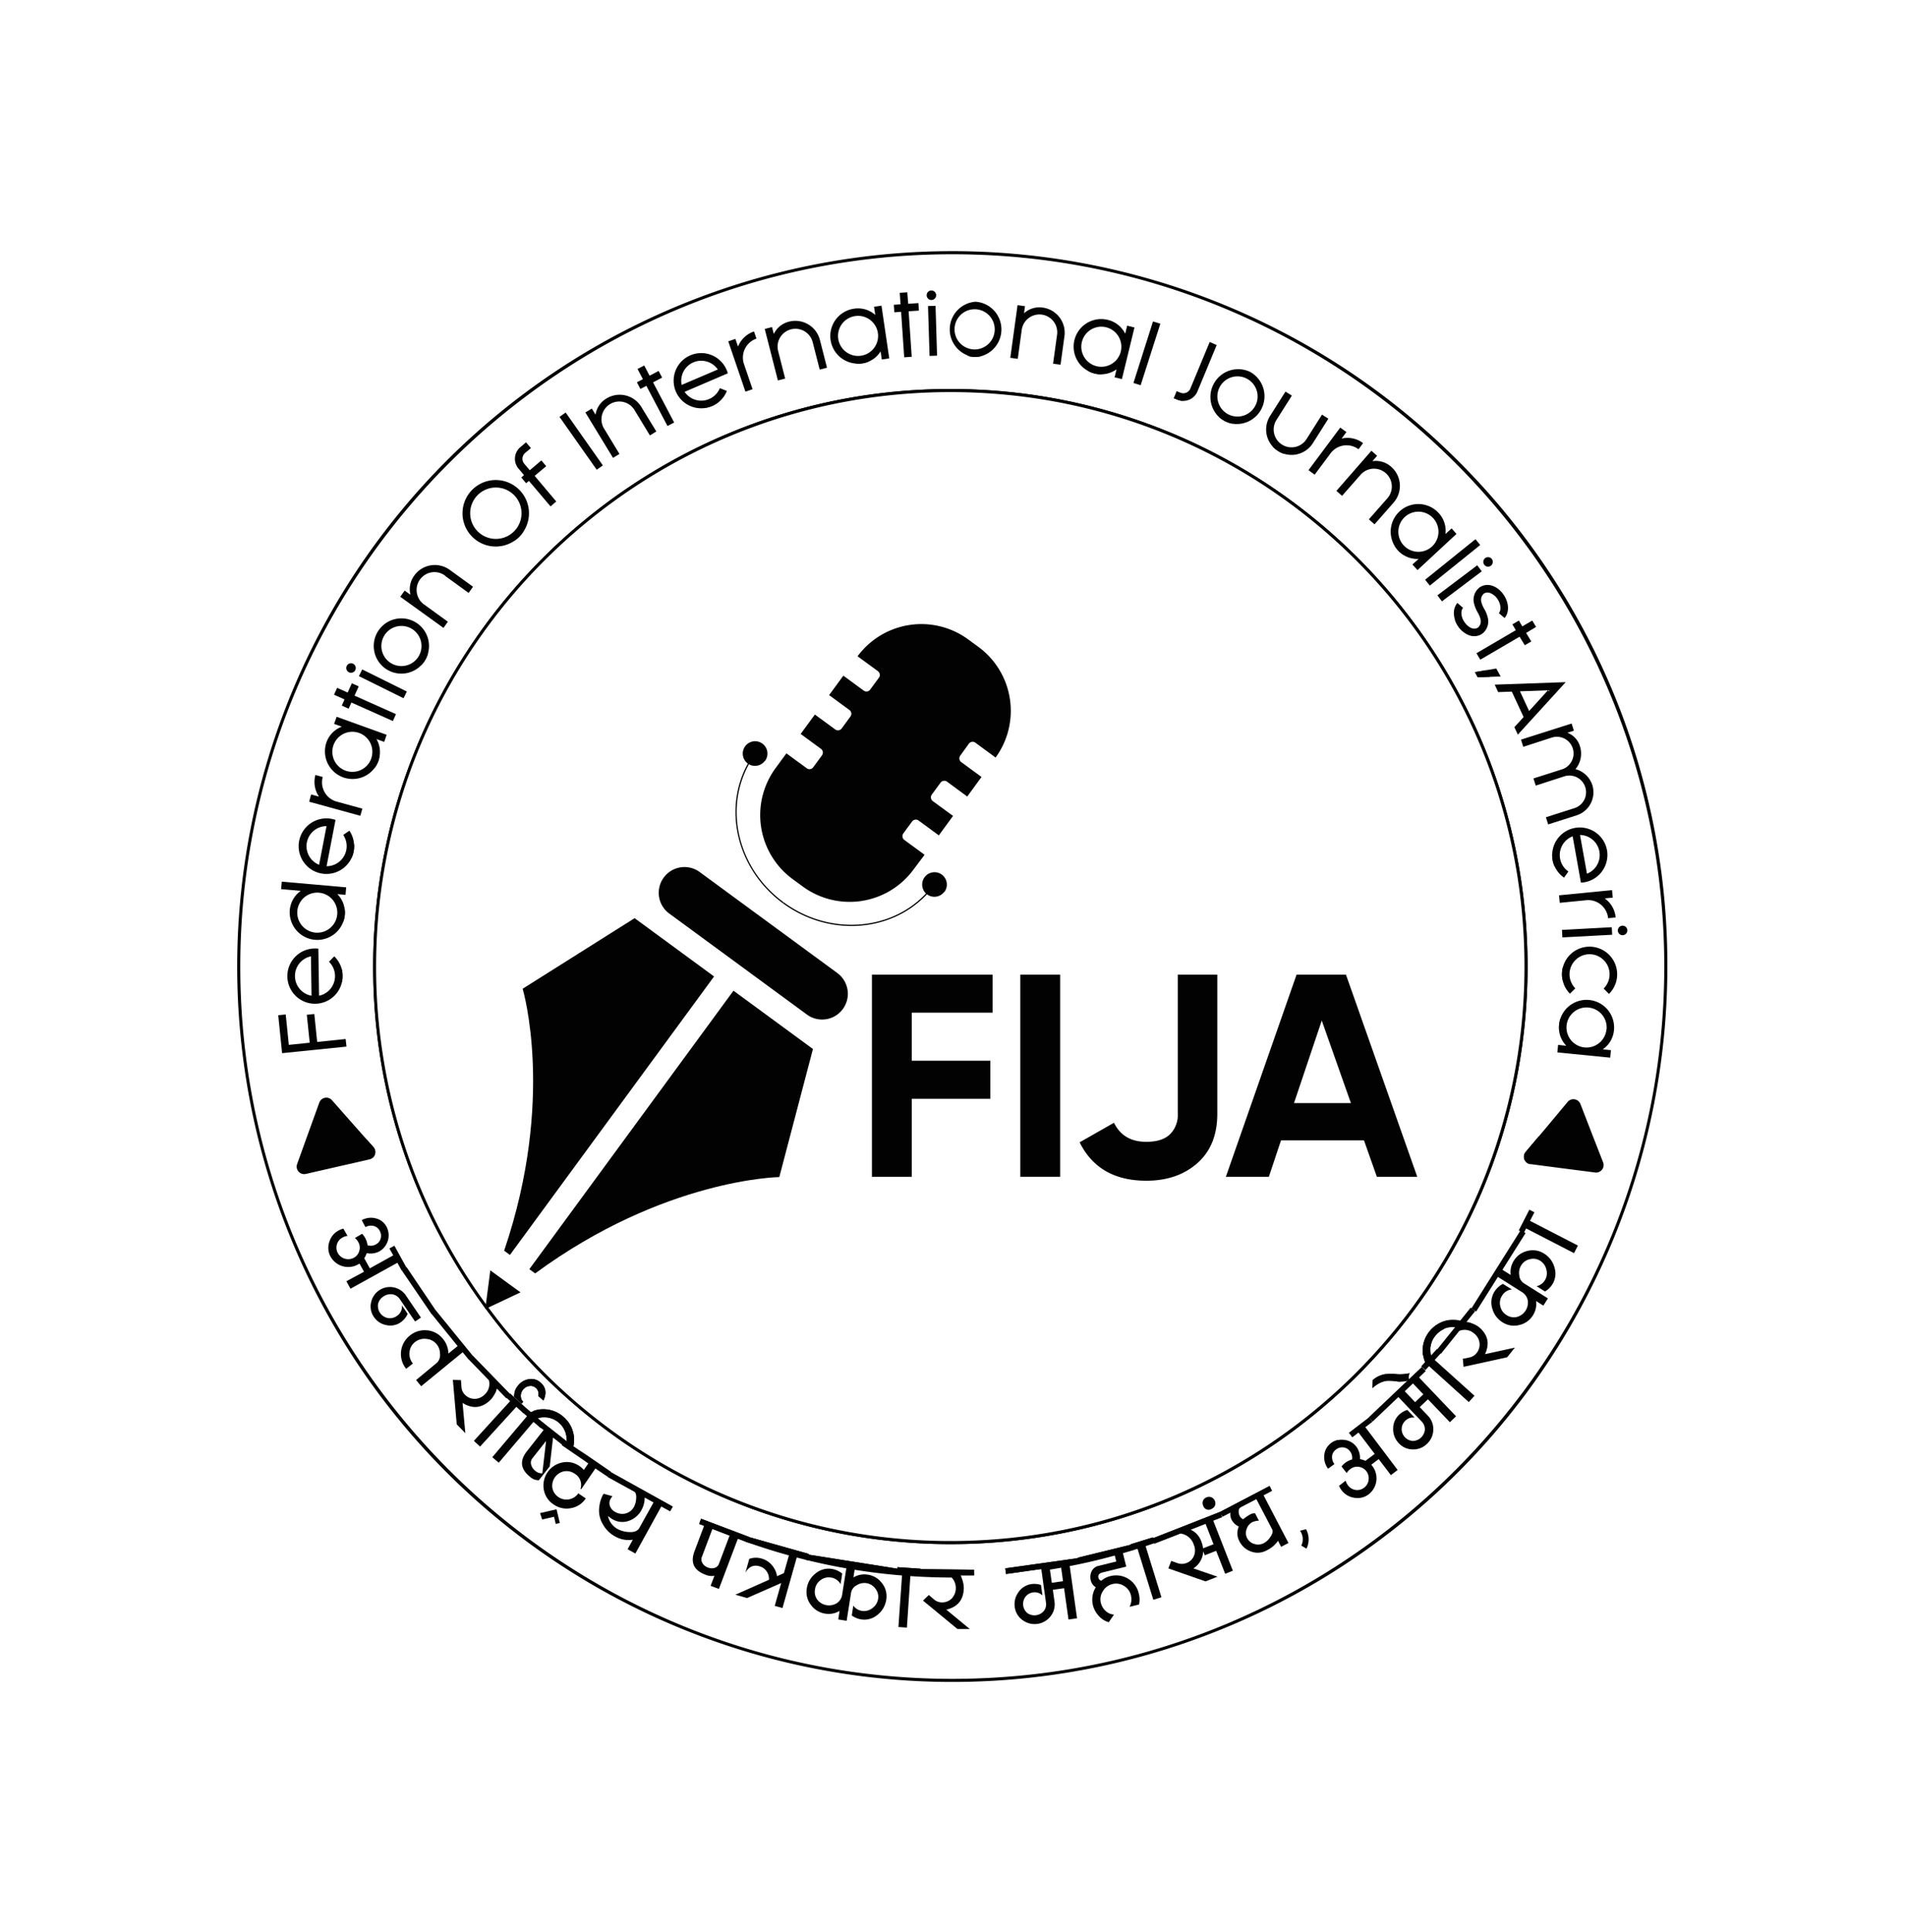 <svg id="Layer_1" data-name="Layer 1" xmlns="http://www.w3.org/2000/svg" viewBox="0 0 617.63 625.9"><defs><style>.cls-1{fill:#020202;}</style></defs><path class="cls-1" d="M308,126c-103.16,0-187.08,83.92-187.08,187.08a186,186,0,0,0,36.41,110.77.39.39,0,0,0,.08.1A186.92,186.92,0,0,0,308,500.15C411.11,500.15,495,416.22,495,313.07S411.11,126,308,126ZM158.27,423.51c-.26-.36-.53-.73-.81-1.1a185.12,185.12,0,0,1-35.59-109.34C121.87,210.46,205.34,127,308,127S494,210.46,494,313.07,410.55,499.15,308,499.15A185.94,185.94,0,0,1,158.27,423.51ZM308,126c-103.16,0-187.08,83.92-187.08,187.08a186,186,0,0,0,36.41,110.77.39.39,0,0,0,.08.1A186.92,186.92,0,0,0,308,500.15C411.11,500.15,495,416.22,495,313.07S411.11,126,308,126ZM158.27,423.51c-.26-.36-.53-.73-.81-1.1a185.12,185.12,0,0,1-35.59-109.34C121.87,210.46,205.34,127,308,127S494,210.46,494,313.07,410.55,499.15,308,499.15A185.94,185.94,0,0,1,158.27,423.51ZM308,126c-103.16,0-187.08,83.92-187.08,187.08a186,186,0,0,0,36.41,110.77.39.39,0,0,0,.08.1A186.92,186.92,0,0,0,308,500.15C411.11,500.15,495,416.22,495,313.07S411.11,126,308,126ZM158.27,423.51c-.26-.36-.53-.73-.81-1.1a185.12,185.12,0,0,1-35.59-109.34C121.87,210.46,205.34,127,308,127S494,210.46,494,313.07,410.55,499.15,308,499.15A185.94,185.94,0,0,1,158.27,423.51ZM308,126c-103.16,0-187.08,83.92-187.08,187.08a186,186,0,0,0,36.41,110.77.39.39,0,0,0,.08.1A186.92,186.92,0,0,0,308,500.15C411.11,500.15,495,416.22,495,313.07S411.11,126,308,126ZM158.27,423.51c-.26-.36-.53-.73-.81-1.1a185.12,185.12,0,0,1-35.59-109.34C121.87,210.46,205.34,127,308,127S494,210.46,494,313.07,410.55,499.15,308,499.15A185.94,185.94,0,0,1,158.27,423.51ZM308,126c-103.16,0-187.08,83.92-187.08,187.08a186,186,0,0,0,36.41,110.77.39.39,0,0,0,.08.1A186.92,186.92,0,0,0,308,500.15C411.11,500.15,495,416.22,495,313.07S411.11,126,308,126ZM158.27,423.51c-.26-.36-.53-.73-.81-1.1a185.12,185.12,0,0,1-35.59-109.34C121.87,210.46,205.34,127,308,127S494,210.46,494,313.07,410.55,499.15,308,499.15A185.94,185.94,0,0,1,158.27,423.51ZM308,126c-103.16,0-187.08,83.92-187.08,187.08a186,186,0,0,0,36.41,110.77.39.39,0,0,0,.08.1A186.92,186.92,0,0,0,308,500.15C411.11,500.15,495,416.22,495,313.07S411.11,126,308,126ZM158.27,423.51c-.26-.36-.53-.73-.81-1.1a185.12,185.12,0,0,1-35.59-109.34C121.87,210.46,205.34,127,308,127S494,210.46,494,313.07,410.55,499.15,308,499.15A185.94,185.94,0,0,1,158.27,423.51ZM472.43,149.22A231.72,231.72,0,1,0,540.3,313.07,230.2,230.2,0,0,0,472.43,149.22ZM308.58,543.79c-127.22,0-230.72-103.5-230.72-230.72S181.36,82.35,308.58,82.35,539.3,185.85,539.3,313.07,435.8,543.79,308.58,543.79ZM308,126c-103.16,0-187.08,83.92-187.08,187.08a186,186,0,0,0,36.41,110.77.39.39,0,0,0,.08.1A186.92,186.92,0,0,0,308,500.15C411.11,500.15,495,416.22,495,313.07S411.11,126,308,126ZM158.27,423.51c-.26-.36-.53-.73-.81-1.1a185.12,185.12,0,0,1-35.59-109.34C121.87,210.46,205.34,127,308,127S494,210.46,494,313.07,410.55,499.15,308,499.15A185.94,185.94,0,0,1,158.27,423.51ZM308,126c-103.16,0-187.08,83.92-187.08,187.08a186,186,0,0,0,36.41,110.77.39.39,0,0,0,.08.1A186.92,186.92,0,0,0,308,500.15C411.11,500.15,495,416.22,495,313.07S411.11,126,308,126ZM158.27,423.51c-.26-.36-.53-.73-.81-1.1a185.12,185.12,0,0,1-35.59-109.34C121.87,210.46,205.34,127,308,127S494,210.46,494,313.07,410.55,499.15,308,499.15A185.94,185.94,0,0,1,158.27,423.51ZM308,126c-103.16,0-187.08,83.92-187.08,187.08a186,186,0,0,0,36.41,110.77.39.39,0,0,0,.08.1A186.92,186.92,0,0,0,308,500.15C411.11,500.15,495,416.22,495,313.07S411.11,126,308,126ZM158.27,423.51c-.26-.36-.53-.73-.81-1.1a185.12,185.12,0,0,1-35.59-109.34C121.87,210.46,205.34,127,308,127S494,210.46,494,313.07,410.55,499.15,308,499.15A185.94,185.94,0,0,1,158.27,423.51ZM308,126c-103.16,0-187.08,83.92-187.08,187.08a186,186,0,0,0,36.41,110.77.39.39,0,0,0,.08.1A186.92,186.92,0,0,0,308,500.15C411.11,500.15,495,416.22,495,313.07S411.11,126,308,126ZM158.27,423.51c-.26-.36-.53-.73-.81-1.1a185.12,185.12,0,0,1-35.59-109.34C121.87,210.46,205.34,127,308,127S494,210.46,494,313.07,410.55,499.15,308,499.15A185.94,185.94,0,0,1,158.27,423.51ZM308,126c-103.16,0-187.08,83.92-187.08,187.08a186,186,0,0,0,36.41,110.77.39.39,0,0,0,.08.1A186.92,186.92,0,0,0,308,500.15C411.11,500.15,495,416.22,495,313.07S411.11,126,308,126ZM158.27,423.51c-.26-.36-.53-.73-.81-1.1a185.12,185.12,0,0,1-35.59-109.34C121.87,210.46,205.34,127,308,127S494,210.46,494,313.07,410.55,499.15,308,499.15A185.94,185.94,0,0,1,158.27,423.51Z"/><path class="cls-1" d="M112,336.54l-9.22.95-.93-9.05-2.43.25.94,9.05-6.77.7-1-9.85-2.43.25,1,9.85h0l.25,2.43L112.28,339Z"/><path class="cls-1" d="M110.71,313.76s0,0,0,0a9.13,9.13,0,0,0-2.4-4l-1.71,1.76a6.49,6.49,0,0,1-3.21,11l-.23-15.24a8.18,8.18,0,0,0-1.22-.06,8.95,8.95,0,1,0,8.82,11.07A8.48,8.48,0,0,0,111,316,8.64,8.64,0,0,0,110.71,313.76Zm-15.13,2.46a6.51,6.51,0,0,1,5.18-6.46l.19,12.76A6.5,6.5,0,0,1,95.58,316.22Z"/><path class="cls-1" d="M112.18,287.41l-20.87-1.84L91.1,288l6.37.56a8.47,8.47,0,0,0-3.57,6.24,8.95,8.95,0,0,0,17.83,1.57,8.63,8.63,0,0,0-.12-2.39,8.4,8.4,0,0,0-2.3-4.37l2.65.23Zm-2.9,8.74a6.49,6.49,0,1,1-5.89-7A6.49,6.49,0,0,1,109.28,296.15Z"/><path class="cls-1" d="M114.71,273.25a8.85,8.85,0,0,0-1.49-4.19l-2,1.37a6.5,6.5,0,0,1-5.39,10.14l2.89-15a9.32,9.32,0,0,0-1.18-.32,9,9,0,1,0,6.27,12.88,8.66,8.66,0,0,0,.82-2.39A9,9,0,0,0,114.71,273.25Zm-11.31,6.86a6.5,6.5,0,0,1,2.41-12.53Z"/><path class="cls-1" d="M117.37,261.91l-8.49-2.33a6.49,6.49,0,0,1-4.3-7.91l-2.37-.65a8.45,8.45,0,0,0,1.15,7l-2.54-.69-.64,2.35,16.58,4.56h0l.65-2.35Z"/><path class="cls-1" d="M125.29,238l-16.2-5.83-.83,2.3,2.51.9a8.43,8.43,0,0,0-5,5.12,8.95,8.95,0,0,0,16.84,6.06,8.6,8.6,0,0,0,.5-2.55,8.24,8.24,0,0,0-1.12-4.6l2.51.9Zm-5,7.72a6.49,6.49,0,1,1-3.91-8.31A6.49,6.49,0,0,1,120.26,245.76Z"/><path class="cls-1" d="M128.32,231.32l-13.44-6,1.36-3-2.23-1-1.36,3-3.41-1.52-1,2.22,3.4,1.53-.89,2,2.23,1,.89-2,13.44,6,0,0,1-2.23Z"/><path class="cls-1" d="M114.91,215.36a1.54,1.54,0,1,0-.15,2.17A1.55,1.55,0,0,0,114.91,215.36ZM131.85,224l-14.47-7.17L116.3,219l14.46,7.16,0,0,1.08-2.19Z"/><path class="cls-1" d="M134.57,201.51a8.95,8.95,0,1,0,1.72,14.16,8.53,8.53,0,0,0,1.52-1.93,8.74,8.74,0,0,0,.92-2.26A8.93,8.93,0,0,0,134.57,201.51Zm1.13,11a6.5,6.5,0,1,1-2.36-8.89A6.5,6.5,0,0,1,135.7,212.51Z"/><path class="cls-1" d="M144.29,186.57l7.57,5.48,1.43-2-7.57-5.48a8.21,8.21,0,0,0-11.47,1.84,7.39,7.39,0,0,0-1.24,6.24l-1.88-1.36-1.43,2,14,10.09,1.43-2-7.56-5.48a5.78,5.78,0,1,1,6.77-9.36Z"/><path class="cls-1" d="M168.24,158.62a10.77,10.77,0,1,0-1.66,16.62h0a10.58,10.58,0,0,0,1.69-1.39,10.45,10.45,0,0,0,1.37-1.69s0,0,0,0A10.75,10.75,0,0,0,168.24,158.62Zm-1.68,13.5a8.32,8.32,0,1,1,0-11.77A8.32,8.32,0,0,1,166.56,172.12Z"/><path class="cls-1" d="M173.25,154.13,177,151l-1.58-1.87-3.75,3.19-1.78-2.11a2.49,2.49,0,0,1,.28-3.5l1.87-1.57-1.58-1.87-1.86,1.58a4.93,4.93,0,0,0-.58,6.94l1.79,2.1-.9.77,1.58,1.86.9-.76,7,8.26,1.86-1.58Z"/><path class="cls-1" d="M183.3,133.62l-2,1.41,12.06,17.12.45-.32,1.55-1.08Z"/><path class="cls-1" d="M207.82,131.81a8.2,8.2,0,0,0-11.28-2.75,7.37,7.37,0,0,0-3.56,5.27l-1.2-2-2.09,1.27,8.95,14.7,2.09-1.27-4.86-8a5.78,5.78,0,1,1,9.87-6l4.85,8,2.09-1.27Z"/><path class="cls-1" d="M218.46,136.85l-6.84-13,2.94-1.54-1.13-2.16-2.94,1.54-1.73-3.31-2.17,1.13,1.74,3.31-1.94,1,1.13,2.16,1.94-1,6.83,13,0,0,2.17-1.13Z"/><path class="cls-1" d="M229.79,129.25a6.49,6.49,0,0,1-7.94-2.33l14-6a8.31,8.31,0,0,0-.41-1.15,8.94,8.94,0,1,0-7.18,12.42,8.91,8.91,0,0,0,4.69-2,8.87,8.87,0,0,0,2.59-3.56l-2.28-.9A6.5,6.5,0,0,1,229.79,129.25Zm-8.9-4.57a6.49,6.49,0,0,1,11.71-5Z"/><path class="cls-1" d="M241,117.68a6.5,6.5,0,0,1,4.13-8l-.79-2.32a8.44,8.44,0,0,0-5.19,4.9l-.84-2.49-2.32.79,5.56,16.29h0l2.31-.79v0Z"/><path class="cls-1" d="M265.69,110.12a8.22,8.22,0,0,0-10-5.94,7.41,7.41,0,0,0-4.94,4l-.58-2.24-2.36.61,4.26,16.68,2.36-.61-2.31-9.05a5.78,5.78,0,0,1,11.2-2.85l2.3,9,2.37-.61Z"/><path class="cls-1" d="M285.64,99l-2.41.35.39,2.64a8.44,8.44,0,0,0-6.9-2,8.94,8.94,0,0,0,.34,17.74,8.73,8.73,0,0,0,2.28,0,8.26,8.26,0,0,0,2.19-.62,8.38,8.38,0,0,0,3.82-3.3l.39,2.64,2.42-.36ZM279,115.22a6.49,6.49,0,1,1,5.47-7.37A6.48,6.48,0,0,1,279,115.22Z"/><path class="cls-1" d="M297.77,100.61l-.17-2.44-3.3.23L294,94.68l-2.44.17.26,3.72-2.18.15.17,2.44L292,101l1,14.73,2.44-.17-1-14.73Z"/><path class="cls-1" d="M302.38,94.2a1.52,1.52,0,0,0-2,.89,1.54,1.54,0,1,0,2-.89Zm.78,4.85-2.44.07.5,16.16,2.43-.08Z"/><path class="cls-1" d="M316.15,97.73a9,9,0,0,0-.65,17.89,9.17,9.17,0,0,0,2.3-.21,9,9,0,0,0-1.65-17.68Zm-.56,15.45a6.51,6.51,0,1,1,6.74-6.27A6.51,6.51,0,0,1,315.59,113.18Z"/><path class="cls-1" d="M337.91,99.63a7.38,7.38,0,0,0-6.08,1.84l.31-2.3-2.41-.33-2.35,17.06,2.42.33,1.27-9.25a5.78,5.78,0,1,1,11.45,1.57l-1.28,9.26,2.42.33,1.27-9.25A8.21,8.21,0,0,0,337.91,99.63Z"/><path class="cls-1" d="M365.25,105.49l-.63,2.59a8.46,8.46,0,0,0-5.63-4.47,8.94,8.94,0,0,0-6.53,16.47,8.45,8.45,0,0,0,2.3.92,8.58,8.58,0,0,0,7.05-1.38l-.63,2.6,2.37.57,4.07-16.72Zm-2.06,8.35a6.49,6.49,0,1,1-4.78-7.84A6.5,6.5,0,0,1,363.19,113.84Z"/><path class="cls-1" d="M373.62,104.12l-6.33,19.93v0l2.33.73v0L376,104.86Z"/><path class="cls-1" d="M392,110.76l-6.26,15.08a2.48,2.48,0,0,1-3.24,1.35l-1.22-.5-.81,2-.12.29,1.22.5a5,5,0,0,0,1.81.37,4.94,4.94,0,0,0,4.62-3l6.26-15.08Z"/><path class="cls-1" d="M405,120.41A9,9,0,0,0,394.92,135h0a9.1,9.1,0,0,0,4.46,2.24A9,9,0,0,0,405,120.41Zm1.82,10.91a6.51,6.51,0,1,1-2.92-8.73A6.51,6.51,0,0,1,406.84,131.32Z"/><path class="cls-1" d="M428.39,134.3l-5,7.9a5.77,5.77,0,1,1-9.77-6.16l5-7.9-2.07-1.3-5,7.9a8.21,8.21,0,0,0,.81,9.84,7.94,7.94,0,0,0,1.76,1.49,8.19,8.19,0,0,0,11.33-2.56l5-7.9Z"/><path class="cls-1" d="M434.73,142.05l1.57-2.1-2-1.46-10.29,13.8,2,1.46,5.29-7.1a6.49,6.49,0,0,1,8.93-1.13l1.47-2A8.43,8.43,0,0,0,434.73,142.05Z"/><path class="cls-1" d="M450.8,151.19a7.42,7.42,0,0,0-6.09-1.81l1.53-1.74L444.4,146,433.05,159l1.84,1.6,6.16-7a5.78,5.78,0,0,1,8.68,7.62l-6.16,7,1.84,1.61,6.15-7A8.21,8.21,0,0,0,450.8,151.19Z"/><path class="cls-1" d="M470.39,171.15l-2,1.81a8.42,8.42,0,0,0-2.23-6.83,8.95,8.95,0,0,0-14.41,10.39,8.71,8.71,0,0,0,1.28,1.78,8.6,8.6,0,0,0,1.72,1.44,8.43,8.43,0,0,0,4.93,1.3l-2,1.82,1.66,1.79,12.63-11.71ZM464.05,177a6.5,6.5,0,1,1,.35-9.18A6.5,6.5,0,0,1,464.05,177Z"/><path class="cls-1" d="M478.12,174.64,461.8,187.78l1.53,1.9,16.32-13.14Z"/><path class="cls-1" d="M478.69,183.1l-12.91,9.73,1.47,1.95,12.91-9.73Zm5-1.48a1.54,1.54,0,1,0-1.11,1.88A1.56,1.56,0,0,0,483.68,181.62Z"/><path class="cls-1" d="M487.33,192.77c-2.09-3.11-5.38-4.18-7.83-2.53a5,5,0,0,0-1.83,5.31,11,11,0,0,0,1.16,2.82,7.61,7.61,0,0,1,.94,2.29,2.64,2.64,0,0,1-.83,2.61c-1.3.87-3.13.1-4.45-1.87-1.07-1.59-1.24-3.54-.39-4.52l-1.85-1.59a5.12,5.12,0,0,0-1.12,3.58,7.48,7.48,0,0,0,.32,1.8,8.09,8.09,0,0,0,1,2.09,8.34,8.34,0,0,0,1.65,1.86,6.31,6.31,0,0,0,2.06,1.18,4.61,4.61,0,0,0,4.11-.51,5,5,0,0,0,1.89-5,10,10,0,0,0-1.19-3.05,8.35,8.35,0,0,1-.93-2.18,2.67,2.67,0,0,1,.8-2.79,2.22,2.22,0,0,1,2.05-.18,5.16,5.16,0,0,1,2.4,2c1.06,1.58,1.24,3.52.4,4.51l1.86,1.57C489.13,198.36,489,195.3,487.33,192.77Z"/><path class="cls-1" d="M497.76,203.06,496.52,201l-3.22,1.89L492.19,201l-2.11,1.23,1.11,1.89-12.74,7.46h0l1.23,2.1h0l12.73-7.45L494.1,209l2.11-1.23L494.53,205Z"/><path class="cls-1" d="M484.86,216.53l-3.21.55-3.69.63.89,1.65,4-.13,3.43-.11Z"/><path class="cls-1" d="M484.35,221.76l1.12,2.42,4.42-.16,3.83,8.24-3,3.27,1.13,2.42,15.51-17Zm8.19,2.16,9.06-.33-6.1,6.71Z"/><path class="cls-1" d="M516,254.34a7.83,7.83,0,0,0-5.48-5.21,7.85,7.85,0,0,0,1.46-7.41,6.76,6.76,0,0,0-4.07-4.38l2.1-.67-.74-2.32-16.4,5.22.74,2.33,9.25-3a5.4,5.4,0,0,1,3.28,10.3l-9.23,2.94h0l.75,2.32,9.25-3a5.4,5.4,0,0,1,3.28,10.3l-9.25,2.95.74,2.32,9.25-2.95A7.83,7.83,0,0,0,516,254.34Z"/><path class="cls-1" d="M520.74,275.37a8.95,8.95,0,0,0-17.72.81,8.85,8.85,0,0,0,.8,4.55,9,9,0,0,0,3,3.55l1.4-2a6.49,6.49,0,0,1,1.39-11.39l2.68,15a8.29,8.29,0,0,0,1.21-.13A9,9,0,0,0,520.74,275.37ZM514.25,283,512,270.45A6.5,6.5,0,0,1,514.25,283Z"/><path class="cls-1" d="M520,291l2.61-.26-.24-2.43L505.19,290l.24,2.43,8.82-.87a6.49,6.49,0,0,1,6.85,5.85l2.44-.24A8.46,8.46,0,0,0,520,291Z"/><path class="cls-1" d="M522.29,300.33l-16.14.87.13,2.43,16.14-.86Zm4-.41a1.54,1.54,0,1,0,.94,2A1.53,1.53,0,0,0,526.31,299.92Z"/><path class="cls-1" d="M515.15,306.63a8.93,8.93,0,0,0-9,8.89,8.36,8.36,0,0,0,.25,2.14,8.82,8.82,0,0,0,2.33,4.2l1.74-1.73a6.49,6.49,0,1,1,9.18.06l1.73,1.75a8.95,8.95,0,0,0-6.23-15.31Z"/><path class="cls-1" d="M523,333.7a8.94,8.94,0,0,0-17.28-4,8.82,8.82,0,0,0-.44,4.57,8.49,8.49,0,0,0,2.27,4.45l-2.66-.27-.24,2.43,17.13,1.7.24-2.43-2.65-.26A8.44,8.44,0,0,0,523,333.7Zm-2.44-.25a6.49,6.49,0,1,1-5.82-7.1A6.48,6.48,0,0,1,520.6,333.45Z"/><path class="cls-1" d="M131.66,410.49l-3.86-7-1.61.89,1.24,2.24-7.59,4.2-1.8-3.25a8.66,8.66,0,0,0,.8-1.68,6,6,0,0,0,4.12-.58,6,6,0,0,0,2.28-8,5.29,5.29,0,0,0-3.53-2.69,6.17,6.17,0,0,0-4.49.59l1.2,2.26a3.71,3.71,0,0,1,2.61-.39,3,3,0,0,1,2,1.56,3.25,3.25,0,0,1,.34,2.48,3.1,3.1,0,0,1-1.57,1.95,3.36,3.36,0,0,1-2.71.26,6.63,6.63,0,0,0-.74-2.33,7.68,7.68,0,0,0-1-1.38L115,401a4.51,4.51,0,0,1,1.09,1.31,3.65,3.65,0,0,1,.34,2.85,3.58,3.58,0,0,1-1.79,2.25,3.86,3.86,0,0,1-5.15-1.5,3.7,3.7,0,0,1,1.48-5.06,4.47,4.47,0,0,1,1.64-.54l-1.35-2.36a7,7,0,0,0-1.57.63,6.18,6.18,0,0,0-3,3.75,5.87,5.87,0,0,0,.45,4.74,6.54,6.54,0,0,0,8.8,2.53c.19-.1.38-.2.56-.31l1.46,2.63L112.24,415l1.33,2.42,15.2-8.4,1.39,2.52.11-.06,1.5-.83Z"/><path class="cls-1" d="M124.24,419.94a4,4,0,0,1,2.92-.7,3.61,3.61,0,0,1,2.46,1.64l4.89,7.17,1.89-1.29-4.89-7.17a6.23,6.23,0,0,0-11.27,2.33,5.85,5.85,0,0,0,.91,4.63,6.17,6.17,0,0,0,4,2.65,5.87,5.87,0,0,0,4.71-.91,6.34,6.34,0,0,0,2.24-2.74l-1.86-2.74a3.58,3.58,0,0,1-1.63,3.43,3.9,3.9,0,0,1-2.95.68,4,4,0,0,1-3.15-4.54A3.88,3.88,0,0,1,124.24,419.94Zm7.51-9.51-.09.06-1.43,1,0,.05,9.54,14,.12.18,1.5-1,0,0Z"/><path class="cls-1" d="M153.09,439l-11.66-14.31-.23-.29-1.39,1.13,0,0L148.29,436l-3,2.42a7.51,7.51,0,0,0-1.73-4.72,7.3,7.3,0,0,0-5.18-2.8,7.59,7.59,0,0,0-5.65,1.76,7.6,7.6,0,0,0-1.11,10.71l2.18-1.72a4.83,4.83,0,0,1-1.1-3.6,4.57,4.57,0,0,1,1.73-3.31,4.9,4.9,0,0,1,3.68-1.07,4.77,4.77,0,0,1,4.46,4.7,3.62,3.62,0,0,1-.94,3L134.83,447l1.65,2,13.45-11,1.9,2.33,0,0,1.39-1.14Z"/><path class="cls-1" d="M165.25,451.47,153.11,439l0,0-1.3,1.26.07.07,6.54,6.73a4.62,4.62,0,0,1-1.39,4.65,4.51,4.51,0,0,1-3.26,1.38,4.39,4.39,0,0,1-3.22-1.44,4,4,0,0,1-1-2.17l-.18-2.46-2.62-.07L148,461.34l2.79,2.88-.9-9.81q4.89,3.07,9.08-1a8.13,8.13,0,0,0,1.25-1.75,5.63,5.63,0,0,0,.78-1.9l3.1,3.18.11-.11,1.21-1.17Z"/><path class="cls-1" d="M170.71,456.26l-.09-.08-3-2.73-1.1-1-1.19-1.09-.1.11-1.14,1.25.12.11,1.09,1L153.56,466.7l2,1.86,11.76-12.88,2.07,1.9h0l.21.2h0l1.23-1.35Z"/><path class="cls-1" d="M175.2,447.86a4.43,4.43,0,0,0-3.67-1.16,5.53,5.53,0,0,0-3.51,1.92,5.78,5.78,0,0,0-1.3,2.4,5.24,5.24,0,0,0-.18,1.43v0l1.1,1,1.39,1.23.58-.66a2.39,2.39,0,0,1-.49-.57,2.46,2.46,0,0,1-.36-1.38,3.16,3.16,0,0,1,.82-2.07,3.09,3.09,0,0,1,2-1.06,2.51,2.51,0,0,1,2.09.63,2.47,2.47,0,0,1,.72,2.56l1.71,1.51Q177.75,450.1,175.2,447.86Z"/><path class="cls-1" d="M185.58,463.48a9.84,9.84,0,0,0-3.08-4.59,9.71,9.71,0,0,0-5-2.28,9.6,9.6,0,0,0-4.64.44c-.27.09-.55.2-.82.32l-1.12-.94-.19-.17-.09-.08-1.19,1.4h0l.22.19,1.1.94L159.52,472l2.1,1.78,11.25-13.22,1.77,1.51.64.54,1.18-1.39h0l-2.16-1.84.79-.18a7.26,7.26,0,0,1,8.51,7.36,1.31,1.31,0,0,1,0,.28.57.57,0,0,1,0,.13,2.11,2.11,0,0,1,0,.25v0l2.1,1.79a5.66,5.66,0,0,0,.13-.56.83.83,0,0,0,0-.15A9.52,9.52,0,0,0,185.58,463.48Z"/><path class="cls-1" d="M183.6,466.78l-7.14-5.61-.71-.56L174.64,462l0,0,1.51,1.19-5.39,6.86q-3.66,4.59,1,8.3a4.1,4.1,0,0,0,2.84,1.11l3.54-4.49,1.07-9.33,2.91,2.28.49.38.93-1.19.14-.17.06-.08Zm-7.86,10.44a3.17,3.17,0,0,1-2.27-.81,3.58,3.58,0,0,1-1.32-1.89,2.31,2.31,0,0,1,.38-2.18l4.42-5.61Z"/><path class="cls-1" d="M187.61,469.67l-1.81-1.24L183.71,467l-.12-.08-.48-.33-1,1.39-.08.12,8.61,5.91-1.45,2.11a7.41,7.41,0,0,0-1.42-1.26,7.09,7.09,0,0,0-5.56-1.15,7.6,7.6,0,0,0-6,8.75,7.12,7.12,0,0,0,3.12,4.79A7.29,7.29,0,0,0,185,488.5a7.15,7.15,0,0,0,4.81-3.15l-2.41-1.65A4.66,4.66,0,0,1,179,482a4.78,4.78,0,0,1,3.78-5.43,4.63,4.63,0,0,1,3.51.81,4.2,4.2,0,0,1,1.82,4.88l.22.11,4.61-6.73,4,2.71.21-.31.65-.94.12-.17.06-.09Z"/><path class="cls-1" d="M180.35,488.86,175,490.1l.68,2.06,3.86-.87.54,2.32,1.32-.31Z"/><path class="cls-1" d="M197.92,476.88l-.12-.06-.09.16-.56,1-.24.44,8.59,4.73c.53.3.75,1.07.64,2.32a6.54,6.54,0,0,1-.68,2.55,4.28,4.28,0,0,1-2.65,2.17,4.42,4.42,0,0,1-3.41-.44,3.58,3.58,0,0,1-1.74-1.9,2.77,2.77,0,0,1,.25-2.44,4.21,4.21,0,0,1,.56-.78l-2.85-.8c-.14.2-.26.4-.38.61a11.21,11.21,0,0,0-1.06,3.76,8.56,8.56,0,0,0,1.15,5.47,9.92,9.92,0,0,0,4,4,8.9,8.9,0,0,0,5.73,1.05l-1.69,3.09,2.52,1.39,8.4-15.24,2.87,1.58.42-.76L218,488Zm9.27,18c-.55,1-1.66,1.46-3.32,1.36a8.66,8.66,0,0,1-3.78-1A6.34,6.34,0,0,1,197,491a7.76,7.76,0,0,0,1.5,1.1,6.25,6.25,0,0,0,5.27.51,7.4,7.4,0,0,0,4.13-3.55,8.18,8.18,0,0,0,1-4l2.87,1.59Z"/><path class="cls-1" d="M227.18,491.93l-.5,1.32-.15.4,1.61.61-3.08,8.16q-2.09,5.5,3.44,7.59a5.1,5.1,0,0,0,3,.4l-1.23,3.25,2.69,1,6.15-16.28,2.64,1,.32.12v0l.62-1.63,0-.06ZM233,506.44a2.18,2.18,0,0,1-1.46,1.42,3.41,3.41,0,0,1-2.19-.15,3.23,3.23,0,0,1-1.73-1.42,2.33,2.33,0,0,1-.14-2.11l3.36-8.9,5.58,2.1Z"/><path class="cls-1" d="M242.69,497.86l-.48-.14-.47,1.65v0l0,.09,1.94.55,12.07,3.41-.09.32-1.64,5.8-2.23,1a7,7,0,0,0-1.67-3.6,6.78,6.78,0,0,0-3.32-2.12,6.5,6.5,0,0,0-4,.11l-1.26,4.46q1.65-2.89,4.56-2.07a4.05,4.05,0,0,1,2.32,1.64,4.24,4.24,0,0,1,.76,2.74l-10.91,4.84,3.81,1.07,11.06-4.86-2.09,7.4,2.51.7,4.63-16.41.08-.29,3,.85.29.08.44-1.54.06-.23Z"/><path class="cls-1" d="M290.78,508.11,262,503.55l-.48-.08-.25,1.54,0,.23v.05l.66.1,12.41,2-.09.6-1.34,8.45a4,4,0,0,1-1.72,2.82,4.83,4.83,0,0,1-6.32-1.08,4.31,4.31,0,0,1-.77-3.38,4.39,4.39,0,0,1,1.82-3,4.31,4.31,0,0,1,3.38-.82,4.16,4.16,0,0,1,3.08,2.14l.54-3.43a7,7,0,0,0-3.32-1.5,6.51,6.51,0,0,0-5.31,1.45,7.43,7.43,0,0,0-2.85,4.83,6.85,6.85,0,0,0,1.3,5.33,7,7,0,0,0,4.69,2.87,6.86,6.86,0,0,0,4.63-.89l-.43,2.77,2.72.43,1.44-9.09a3.38,3.38,0,0,1,1.89-2.46,4.57,4.57,0,0,1,3.1-.64,4.4,4.4,0,0,1,2.91,1.81,4.21,4.21,0,0,1,.86,3.28,4.51,4.51,0,0,1-1.87,3,4.4,4.4,0,0,1-3.4.89,4.26,4.26,0,0,1-2.77-1.7l-.5,3.18a7,7,0,0,0,3,1.27,6.54,6.54,0,0,0,5.32-1.46,7.63,7.63,0,0,0,2.85-4.86,6.79,6.79,0,0,0-1.3-5.31,7,7,0,0,0-4.7-2.85,6.86,6.86,0,0,0-4.63.89l.39-2.49.1-.63L290.87,510l.08-.51.21-1.3Z"/><path class="cls-1" d="M290.81,507.62l0,.49-.1,1.34.27,0,1.37.1-.05.7L291.13,527l2.75.19L295,510.48l.05-.72,2.84.19.28,0,.11-1.7v-.14Z"/><path class="cls-1" d="M315.6,508.44l-17.3-.17h-.37l0,1.68v.16l9.48.09a5,5,0,0,1,.95.74,5,5,0,0,1,.06,6.81,4.41,4.41,0,0,1-3.29,1.27,4,4,0,0,1-2.27-.79l-1.88-1.6-1.89,1.81,11.15,9.19,4,0-7.6-6.26q5.63-1.3,5.68-7.15a8.67,8.67,0,0,0-.36-2.13,9.28,9.28,0,0,0-.42-1.21,3.23,3.23,0,0,0-.38-.68l4.44,0Z"/><path class="cls-1" d="M346.57,506.94l3-.42-.21-1.46-.05-.36h0L325.75,508l.26,1.82,11.41-1.61.09.61L338.93,519a3.58,3.58,0,0,1-.66,2.78,4,4,0,0,1-5.31.74,3.86,3.86,0,0,1-.68-5.29,3.71,3.71,0,0,1,2.52-1.45,3.55,3.55,0,0,1,3,1l-.48-3.4a6.69,6.69,0,0,0-3-.3,6.09,6.09,0,0,0-4.26,2.59,6.51,6.51,0,0,0-1.23,4.88,6.1,6.1,0,0,0,2.53,4.21,6.54,6.54,0,0,0,9.09-1.27,6.19,6.19,0,0,0,1.25-4.8l-.53-3.75,3.64-.51,1.43,10.14,2.77-.39-2.36-16.85Zm-5.74,5.73-.6-4.25-.08-.58,3.64-.51.07.47.61,4.36Z"/><path class="cls-1" d="M369,516.08a7.51,7.51,0,0,0-9.23-5.56,6.72,6.72,0,0,0-2.89,1.49,1.23,1.23,0,0,1-.94-1c-.21-.85.25-1.42,1.36-1.69l7.66-1.88-1.08-4.36,0-.22,3.42-.84,0-.16-.4-1.62-.29.07-17.27,4.23,0,.14.09.35.32,1.29,11.42-2.79.08.32.47,1.93-5.75,1.41a3.24,3.24,0,0,0-2.21,1.73,4.13,4.13,0,0,0-.31,2.92,3.57,3.57,0,0,0,1.63,2.28,7.65,7.65,0,0,0-.92,5.83,7.78,7.78,0,0,0,1.89,3.44,6.56,6.56,0,0,0,3.24,2.05l1.7-2.47a4.29,4.29,0,0,1-2.7-1.17,5.19,5.19,0,0,1-1.56-2.61,4.78,4.78,0,0,1,.65-3.8,4.9,4.9,0,0,1,3.13-2.31,4.68,4.68,0,0,1,3.72.61,4.79,4.79,0,0,1,2.23,3,5.32,5.32,0,0,1-.43,3.77l3.07-.75A7.49,7.49,0,0,0,369,516.08Z"/><path class="cls-1" d="M371.23,500.81l-.05-.16,2.79-.86.19-.06-.47-1.49-.08-.27-7.18,2.22.05.15L367,502l.2-.06,1.37-.42.06.2,5.1,16.46,2.63-.82Z"/><path class="cls-1" d="M389.9,502.49l.5,1.27,3.69-1.44,2.92,7.44,2.49-1-6.35-16.2,2.91-1.14-.28-.72-.28-.71-.11-.29h0l-21.67,8.5-.28.11.56,1.44,0,.07.08.2,8.43-3.3a5.21,5.21,0,0,1,4.32,3.59,4.71,4.71,0,0,1,.09,3.57,4.2,4.2,0,0,1-2.54,2.42,4.15,4.15,0,0,1-2.44.12c-.1,0-.9-.3-2.41-.84l-.94,2.43,12.05,4.21,3.88-1.52-7.81-2.69A6.88,6.88,0,0,0,389.9,502.49Zm-4.08-7,4.84-1.9,2.58,6.6-3.39,1.32a8.07,8.07,0,0,0-.53-2.11A6.58,6.58,0,0,0,385.82,495.46Z"/><path class="cls-1" d="M409.46,484.34l2.77-1.45-.5-.94-.32-.62-16.06,8.4h0l.14.28.36.68.31.59,2.55-1.33a3.92,3.92,0,0,0,.42,2.36,4.9,4.9,0,0,0,2.3,2.14,5.42,5.42,0,0,0,.22,4.82,6.6,6.6,0,0,0,3.81,3.3,6,6,0,0,0,4.93-.36,9.37,9.37,0,0,0,3.75-3.14l1,1.95,2.38-1.24Zm2.15,13.54a5.71,5.71,0,0,1-2,1.91,4,4,0,0,1-3.09.32,3.72,3.72,0,0,1-2.39-1.91,3.56,3.56,0,0,1-.17-2.92,3.82,3.82,0,0,1,1.88-2.27,6.54,6.54,0,0,1,2.1-.47l-1.24-2.37a2.8,2.8,0,0,0-1.72.45,12,12,0,0,0-2.14,1.48,2.35,2.35,0,0,1-1.11-1.07,3.1,3.1,0,0,1-.34-1.62,1.37,1.37,0,0,1,.73-1.23l5-2.6,5.13,9.81C412.56,496,412.35,496.86,411.61,497.88Z"/><path class="cls-1" d="M423.21,495.32l-1.94.49a4.77,4.77,0,0,1,.42,4.81l1.66,1A6.74,6.74,0,0,0,423.21,495.32Z"/><path class="cls-1" d="M442.43,462.27l2.3-1.75-.67-.87-.43-.56,0,0-6.53,5,1.12,1.46,2-1.54,5.25,6.91-3,2.25a7.87,7.87,0,0,0-1.78-.56,6,6,0,0,0-1.16-4,5.62,5.62,0,0,0-3.9-2.22,6.18,6.18,0,0,0-2,.05,5.77,5.77,0,0,0-4.11,3.26h0a5.6,5.6,0,0,0-.4,1.67,6.23,6.23,0,0,0,1.23,4.36l2.06-1.51a3.77,3.77,0,0,1-.76-2.53,3,3,0,0,1,1.26-2.17,3.23,3.23,0,0,1,2.41-.7,3.1,3.1,0,0,1,2.15,1.28,3.34,3.34,0,0,1,.65,2.64,6.53,6.53,0,0,0-2.2,1.07,7.05,7.05,0,0,0-1.21,1.18l1.67,2.14a4.54,4.54,0,0,1,1.15-1.27,3.65,3.65,0,0,1,2.77-.75,3.71,3.71,0,0,1,3.18,4.25,3.65,3.65,0,0,1-1.44,2.51,3.68,3.68,0,0,1-5.22-.74,4.46,4.46,0,0,1-.77-1.54l-2.15,1.68a7.57,7.57,0,0,0,.86,1.46,6.18,6.18,0,0,0,4.14,2.41,5.88,5.88,0,0,0,4.62-1.13,6.56,6.56,0,0,0,1.24-9.08l-.39-.51,2.39-1.81,3.95,5.19,2.19-1.67Z"/><path class="cls-1" d="M469.83,460.67l2-1.93-12-12.57,2.17-2.07-.58-.61-.68-.72-.06.05-4.23,4-.4.38-12.48,11.86-.05.05.48.51.79.83,8.35-7.94,7.5,7.88a3.58,3.58,0,0,1,1.08,2.64,4,4,0,0,1-3.89,3.7,3.87,3.87,0,0,1-3.63-3.91,3.71,3.71,0,0,1,1.21-2.65,3.52,3.52,0,0,1,3-1l-2.37-2.49a6.76,6.76,0,0,0-2.64,1.52,6.13,6.13,0,0,0-1.95,4.59,6.48,6.48,0,0,0,1.83,4.68,6.13,6.13,0,0,0,4.51,2,6.29,6.29,0,0,0,4.6-1.79,6.36,6.36,0,0,0,2.06-4.54,6.22,6.22,0,0,0-1.79-4.63l-2.61-2.74,2.67-2.54Zm-11.27-6.5-3.36-3.54,2.66-2.53,3.37,3.53Z"/><path class="cls-1" d="M456.87,444.71c-.24.07-.48.13-.74.18a12.73,12.73,0,0,1-3.47.21,23.23,23.23,0,0,0-3.82,0,8.26,8.26,0,0,0-4,1.91l-.08,2.61a8.78,8.78,0,0,1,4.33-2.35,15.24,15.24,0,0,1,3.52.17,9.77,9.77,0,0,0,1.19.08,8.46,8.46,0,0,0,2.35-.28l.44-.13a1.18,1.18,0,0,1,0-.25A2.91,2.91,0,0,1,456.87,444.71Z"/><path class="cls-1" d="M464.91,440.5l1.91-2.11.21-.23L465.77,437l-.1-.09L463.76,439a7.82,7.82,0,0,1-.17-3,7,7,0,0,1,1.81-3.73,7.32,7.32,0,0,1,2.44-1.81,7.17,7.17,0,0,1,3.58-.56l.5.06,1.85-2.05c-.21-.06-.41-.12-.62-.16a9.67,9.67,0,0,0-4.9.09,10.07,10.07,0,0,0-7.1,7.89,9.15,9.15,0,0,0,0,3.3,9.73,9.73,0,0,0,.61,2.18l-1.23,1.36.22.2.74.67.4.36,1.18-1.3,12.88,11.64,1.85-2.05Z"/><path class="cls-1" d="M481.21,438.62q2.44-5.24-2.12-8.89a7.89,7.89,0,0,0-1.89-1,6,6,0,0,0-2-.54L478,424.7l-.45-.36-.72-.58-.27-.21-3.41,4.25L471.42,430,465.77,437l-.27.33,1.32,1.05.12.1,5.93-7.39a4.58,4.58,0,0,1,4.78.81,4.53,4.53,0,0,1,1.78,3.06,4.42,4.42,0,0,1-1,3.37,4,4,0,0,1-2,1.3l-2.42.49.25,2.6,14.12-3.09,2.51-3.13Z"/><path class="cls-1" d="M503.74,410.6a7.6,7.6,0,0,0-3.34-4.53,6.79,6.79,0,0,0-5.39-.9,7,7,0,0,0-4.47,3.19,6.82,6.82,0,0,0-1,4.61l-2.68-1.68,7.49-11.88-.44-.28-1.12-.7-.2.31-15.75,25-.06.09.78.49.78.49,7.05-11.21,7.75,4.89a4,4,0,0,1,1.92,2.7,4.83,4.83,0,0,1-3.49,5.38,4.34,4.34,0,0,1-3.41-.63,4.41,4.41,0,0,1-2-2.84,4.36,4.36,0,0,1,.58-3.44,4.17,4.17,0,0,1,3.18-2L487,415.85a7.2,7.2,0,0,0-2.69,2.46,6.57,6.57,0,0,0-.76,5.46,7.5,7.5,0,0,0,3.32,4.52,6.86,6.86,0,0,0,5.41.9,7,7,0,0,0,4.48-3.18,6.85,6.85,0,0,0,1-4.6l2.36,1.49,1.48-2.34-7.79-4.9a3.41,3.41,0,0,1-1.51-2.7,4.53,4.53,0,0,1,.63-3.1,4.34,4.34,0,0,1,2.81-2,4.18,4.18,0,0,1,3.36.51,4.49,4.49,0,0,1,2,2.89,4.35,4.35,0,0,1-.52,3.47,4.25,4.25,0,0,1-2.65,1.88l2.72,1.71a6.94,6.94,0,0,0,2.37-2.29A6.53,6.53,0,0,0,503.74,410.6Z"/><path class="cls-1" d="M495.79,395.44l1.43-2.77-1.64-.84-3.43,6.69.43.22,1.2.62.12-.23.63-1.23,15.52,8,1.26-2.46Z"/><path class="cls-1" d="M468.25,427.89a10.07,10.07,0,0,0-7.1,7.89,9.15,9.15,0,0,0,0,3.3c.83-1,1.64-2,2.45-3a7,7,0,0,1,1.81-3.73,7.32,7.32,0,0,1,2.44-1.81q1.08-1.45,2.13-2.94A9.3,9.3,0,0,0,468.25,427.89Zm37.9-112.37a8.36,8.36,0,0,0,.25,2.14c0-1.46.05-2.93.05-4.4A8.86,8.86,0,0,0,506.15,315.52Zm-.91,16.41a8.66,8.66,0,0,0,.08,2.34c.17-1.52.31-3,.44-4.57A8.64,8.64,0,0,0,505.24,331.93ZM503,276.18a8.85,8.85,0,0,0,.8,4.55C503.57,279.21,503.3,277.69,503,276.18Zm-8.62,96.91a2.44,2.44,0,0,0,1.47,4c1-3,2-6.05,2.86-9.12Zm2.51-120.9h0l.75,2.32C497.41,253.74,497.16,253,496.91,252.19Zm-15.26-35.11-3.69.63.89,1.65,4-.13C482.44,218.51,482.05,217.79,481.65,217.08Zm-3.2-5.55h0l1.23,2.1h0C479.28,212.93,478.87,212.23,478.45,211.53Zm-7-10.86a8.09,8.09,0,0,0,1,2.09,8.34,8.34,0,0,0,1.65,1.86C473.24,203.29,472.36,202,471.45,200.67ZM452.66,445.1a23.23,23.23,0,0,0-3.82,0,8.26,8.26,0,0,0-4,1.91l-.08,2.61a8.78,8.78,0,0,1,4.33-2.35,15.24,15.24,0,0,1,3.52.17,9.77,9.77,0,0,0,1.19.08c.8-.87,1.59-1.74,2.37-2.62A12.73,12.73,0,0,1,452.66,445.1Zm-.87-268.58a8.71,8.71,0,0,0,1.28,1.78,8.6,8.6,0,0,0,1.72,1.44C453.8,178.66,452.8,177.58,451.79,176.52ZM308,126c-103.16,0-187.08,83.92-187.08,187.08a186,186,0,0,0,36.41,110.77l0,.15.1-.05A186.92,186.92,0,0,0,308,500.15C411.11,500.15,495,416.22,495,313.07S411.11,126,308,126Zm.26,373.59A186.29,186.29,0,0,1,158,423.65l-.57-.76A185.8,185.8,0,0,1,121.63,313c0-103,83.53-186.58,186.58-186.58S494.79,210,494.79,313,411.26,499.58,308.21,499.58Zm123.1-32.13a5.52,5.52,0,0,0-1.76,2.2q2.08-1.59,4.11-3.26A5.55,5.55,0,0,0,431.31,467.45ZM412.38,144.58a7.94,7.94,0,0,0,1.76,1.49,8.24,8.24,0,0,0,2.1,1C415,146.19,413.68,145.37,412.38,144.58Zm-1,336.75-16.06,8.4h0l-21.67,8.5-.08-.27-7.18,2.22.05.15-17.27,4.23,0,.14L325.75,508l.26,1.82,11.41-1.61.09.61c.91-.12,1.82-.26,2.72-.41,1.21-.19,2.42-.4,3.63-.62.92-.16,1.84-.34,2.76-.52q7.36-1.42,14.53-3.4c.9-.25,1.8-.5,2.69-.77q2.4-.69,4.76-1.44l2.63-.86c.93-.31,1.85-.62,2.77-.95a195.84,195.84,0,0,0,21.78-9.13l.08,0q8.16-4,15.87-8.75ZM394.93,135a9.1,9.1,0,0,0,4.46,2.24C397.91,136.45,396.43,135.71,394.93,135Zm-14.45-6.32-.12.29,1.22.5a5,5,0,0,0,1.81.37Zm-13.19-4.61v0l2.33.73v0Zm-14.83-4a8.45,8.45,0,0,0,2.3.92,8.31,8.31,0,0,0,2.51.23C355.68,120.82,354.07,120.44,352.46,120.08Zm-39.23-4.84a8.91,8.91,0,0,0,2.27.38,9.17,9.17,0,0,0,2.3-.21C316.28,115.33,314.76,115.28,313.23,115.24Zm2.37,393.2-17.3-.17v-.14l-7.5-.51,0,.49L262,503.55l.06-.23-19.34-5.46,0-.06-15.53-5.87-.5,1.32q6.1,2.78,12.42,5.15l2.64,1,.33.12,1.58.55q5.91,2.06,12,3.73c.83.24,1.67.46,2.51.68l3.07.79.65.15q6.09,1.49,12.32,2.57l2.72.46c5.06.81,10.18,1.44,15.37,1.85.91.08,1.83.15,2.75.21q6.6.45,13.32.46h.23c1,0,2,0,3,0a3.23,3.23,0,0,0-.38-.68l4.44,0ZM277.06,117.69a8.73,8.73,0,0,0,2.28,0,8.26,8.26,0,0,0,2.19-.62Q279.28,117.33,277.06,117.69ZM243.8,126c-.77.26-1.53.53-2.3.81h0l2.31-.79Zm-15.54,6.13a8.91,8.91,0,0,0,4.69-2Q230.58,131.14,228.26,132.17Zm-9.8,4.68c-.73.37-1.45.75-2.17,1.13l0,0,2.17-1.13Zm-20.54,340,.06-.09-10.37-7.12q4.94,3.81,10.1,7.31l.09.07a199.61,199.61,0,0,0,19.75,11.76L218,488Zm-12.34-13.4a9.84,9.84,0,0,0-3.08-4.59,9.71,9.71,0,0,0-5-2.28,9.6,9.6,0,0,0-4.64.44c.75.7,1.5,1.4,2.26,2.09a7.26,7.26,0,0,1,8.51,7.36c.74.6,1.48,1.2,2.23,1.78A9.52,9.52,0,0,0,185.58,463.48ZM175.2,447.86a4.43,4.43,0,0,0-3.67-1.16,5.53,5.53,0,0,0-3.51,1.92,5.78,5.78,0,0,0-1.3,2.4l2.4,2.43a2.46,2.46,0,0,1-.36-1.38,3.16,3.16,0,0,1,.82-2.07,3.09,3.09,0,0,1,2-1.06,2.51,2.51,0,0,1,2.09.63,2.47,2.47,0,0,1,.72,2.56l1.71,1.51Q177.75,450.1,175.2,447.86Zm-8.6-272.63a10.58,10.58,0,0,0,1.69-1.39,10.45,10.45,0,0,0,1.37-1.69Q168.12,173.67,166.6,175.23Zm-30.31,40.44a8.53,8.53,0,0,0,1.52-1.93,8.74,8.74,0,0,0,.92-2.26C137.9,212.87,137.08,214.26,136.29,215.67ZM131.85,224c-.38.72-.74,1.45-1.09,2.18l0,0,1.08-2.19Zm-3.53,7.34c-.34.74-.67,1.48-1,2.23l0,0,1-2.23Zm-7,17.53a8.91,8.91,0,0,0,1.21-2.26,8.6,8.6,0,0,0,.5-2.55C122.48,245.63,121.9,247.24,121.36,248.85ZM121,371.55l-2.3-2.59q.9,3.1,1.92,6.15A2.42,2.42,0,0,0,121,371.55Zm-3.64-109.64c-.21.79-.41,1.58-.61,2.37h0l.65-2.35Zm-2.66,11.34c-.34,1.63-.65,3.27-.94,4.91a8.66,8.66,0,0,0,.82-2.39A9,9,0,0,0,114.71,273.25ZM111.61,294c-.15,1.55-.28,3.11-.39,4.67a9,9,0,0,0,.51-2.28A8.63,8.63,0,0,0,111.61,294Zm-.9,19.78c0,1.5,0,3,.05,4.49A8.48,8.48,0,0,0,111,316,8.64,8.64,0,0,0,110.71,313.76Z"/><path class="cls-1" d="M393.72,487.62a2,2,0,0,1-1.08,1.11,1.82,1.82,0,0,1-2.74-1,2,2,0,0,1-.1-1.56,1.93,1.93,0,0,1,1.07-1.12,2,2,0,0,1,2.76,1A2,2,0,0,1,393.72,487.62Z"/><path class="cls-1" d="M120.63,375.11a2.33,2.33,0,0,1-.9.42l-10.5,2.4-10.12,2.31a2.43,2.43,0,0,1-2.83-3.2l3.53-9.78,3.65-10.11a2.43,2.43,0,0,1,4.11-.79l6.71,7.6,4.43,5,2.3,2.59A2.42,2.42,0,0,1,120.63,375.11Z"/><path class="cls-1" d="M516.92,379.78l-10.67-1.37L496,377.07h-.08a2.44,2.44,0,0,1-1.47-4l4.33-5.15,2.37-2.81L508,356.9a2.44,2.44,0,0,1,4.13.69l3.66,9.45,3.69,9.45A2.43,2.43,0,0,1,516.92,379.78Z"/><path class="cls-1" d="M306,288.85a4,4,0,0,1-5.56.86l0,0-.31-.24a4,4,0,1,1,5.91-.58Z"/><path class="cls-1" d="M247.86,246.44a4,4,0,0,1-5.18,1.11l-.34-.22,0,0a4,4,0,1,1,5.56-.86Z"/><path class="cls-1" d="M231.39,316.28l-66.15,90.2-1.88-1.37c16.74-49.13,6-84.85,6-84.85l36.28-22.86Z"/><path class="cls-1" d="M273.13,326.81a8.32,8.32,0,0,1-11.66,1.8L217,296a8.34,8.34,0,1,1,9.86-13.45l22.11,16.22.31.23,22.09,16.2A8.33,8.33,0,0,1,273.13,326.81Z"/><polygon class="cls-1" points="168.67 418.6 162.96 421.3 158.27 423.51 157.97 423.65 157.36 423.94 157.26 423.99 157.28 423.84 157.4 422.89 157.46 422.41 158.07 417.73 158.88 411.47 163.77 415.04 168.67 418.6"/><path class="cls-1" d="M263.43,339.78l-10.9,41.48s-37.3.49-79.12,31.21l-1.88-1.38,66.15-90.2Z"/><path class="cls-1" d="M253.91,292.23l-.23.32-.15-.1c-14.78-11-19.36-30.42-11.19-45.12a32.23,32.23,0,0,1,2.15-3.35l.32.23a29.43,29.43,0,0,0-2.13,3.34c-8.06,14.51-3.54,33.74,11.08,44.57Z"/><path class="cls-1" d="M302.79,286.73a32.81,32.81,0,0,1-2.55,3.06c-11.57,12.19-31.49,13.7-46.39,2.89a1.67,1.67,0,0,1-.16-.12l.24-.32.16.12c14.71,10.68,34.4,9.22,45.84-2.82a31.21,31.21,0,0,0,2.54-3Z"/><path class="cls-1" d="M311.17,244.75a1.5,1.5,0,0,0,.32,2.1l6.56,4.81L313.43,258l-6.54-4.81a1.51,1.51,0,0,0-2.11.32l-2.84,3.87a1.5,1.5,0,0,0,.33,2.1l6.56,4.8-4.61,6.3-6.56-4.82a1.51,1.51,0,0,0-2.1.32l-2.84,3.87a1.51,1.51,0,0,0,.33,2.11l6.56,4.81L296,281.67a25.68,25.68,0,0,1-35.82,5.51l-3.4-2.49a25.7,25.7,0,0,1-5.51-35.82l3.56-4.86,6.59,4.83a1.48,1.48,0,0,0,2.1-.32l2.84-3.87a1.5,1.5,0,0,0-.32-2.09l-6.59-4.83,4.61-6.29,6.59,4.83a1.51,1.51,0,0,0,2.1-.32l2.83-3.87a1.5,1.5,0,0,0-.32-2.1l-6.59-4.84,4.62-6.29,6.59,4.84a1.48,1.48,0,0,0,2.09-.33l2.84-3.85a1.52,1.52,0,0,0-.32-2.11l-6.6-4.83a25.7,25.7,0,0,1,35.8-5.5l3.41,2.5a25.69,25.69,0,0,1,5.52,35.8l-6.56-4.81a1.5,1.5,0,0,0-2.1.32Z"/><path class="cls-1" d="M321.64,328V315.68h-39.1v65.48h12.91V355.91H320.9V343.56H295.45V328Z"/><path class="cls-1" d="M330.63,315.68v65.48h12.91V315.68Z"/><path class="cls-1" d="M381.65,315.68v45.09a8.76,8.76,0,0,1-2.53,6.64q-2.52,2.43-7.67,2.43c-4.92,0-8.42-2-10.47-6.17L349.85,370q6.16,12.44,21.6,12.44,10.11,0,16.56-5.7t6.45-16V315.68Z"/><path class="cls-1" d="M436.15,315.68h-16l-22.91,65.48h13.93l3.93-11.78H442l4.16,11.78h13.09Zm-16.84,41.63,9-26.75,9.45,26.75Z"/></svg>